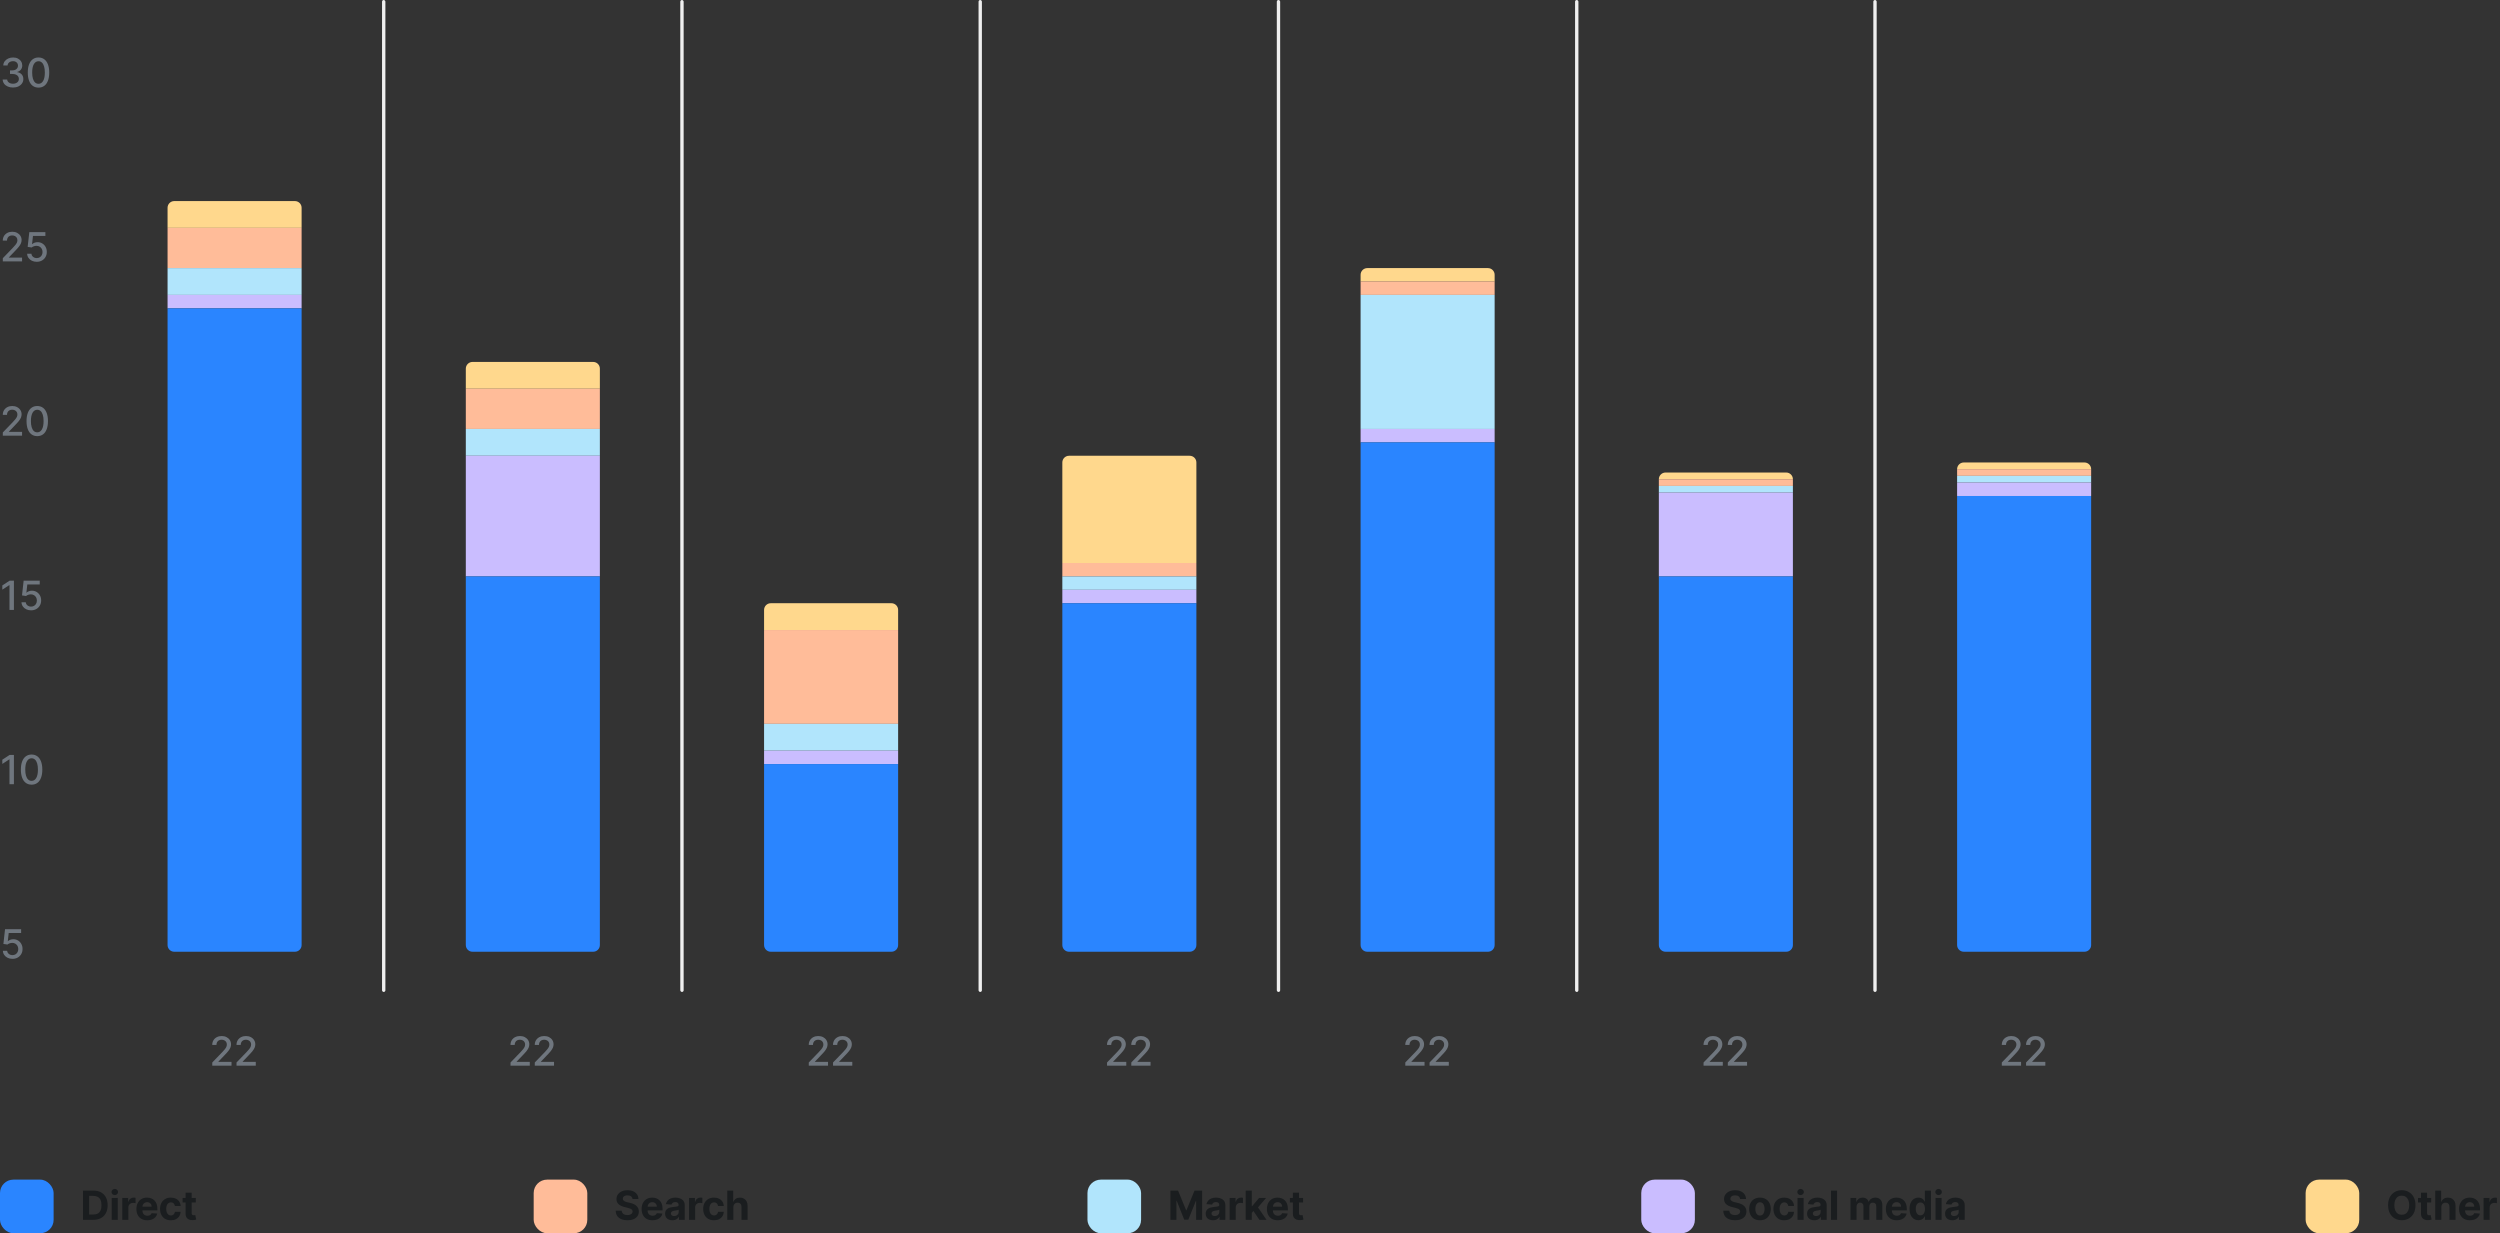 <svg width="746" height="368" viewBox="0 0 746 368" fill="none" xmlns="http://www.w3.org/2000/svg">
<rect x="0" y="0" width="746" height="368" fill="#333333" stroke="none"/>
<path d="M3.878 26.119C3.293 26.119 2.77 26.018 2.31 25.817C1.852 25.615 1.49 25.335 1.223 24.977C0.959 24.616 0.817 24.199 0.797 23.724H2.135C2.152 23.983 2.239 24.207 2.395 24.398C2.554 24.585 2.761 24.73 3.017 24.832C3.273 24.935 3.557 24.986 3.869 24.986C4.213 24.986 4.517 24.926 4.781 24.807C5.048 24.688 5.257 24.521 5.408 24.308C5.558 24.092 5.634 23.844 5.634 23.562C5.634 23.27 5.558 23.013 5.408 22.791C5.26 22.567 5.043 22.391 4.756 22.263C4.472 22.135 4.128 22.071 3.724 22.071H2.987V20.997H3.724C4.048 20.997 4.332 20.939 4.577 20.822C4.824 20.706 5.017 20.544 5.156 20.337C5.295 20.126 5.365 19.881 5.365 19.599C5.365 19.329 5.304 19.095 5.182 18.896C5.062 18.695 4.892 18.537 4.67 18.423C4.452 18.31 4.193 18.253 3.895 18.253C3.611 18.253 3.345 18.305 3.098 18.41C2.854 18.513 2.655 18.66 2.501 18.854C2.348 19.044 2.266 19.273 2.254 19.54H0.98C0.994 19.068 1.134 18.653 1.398 18.296C1.665 17.938 2.017 17.658 2.455 17.456C2.892 17.254 3.378 17.153 3.912 17.153C4.472 17.153 4.955 17.263 5.361 17.482C5.77 17.697 6.085 17.986 6.307 18.347C6.531 18.707 6.642 19.102 6.639 19.531C6.642 20.02 6.506 20.435 6.23 20.776C5.957 21.116 5.594 21.345 5.139 21.462V21.53C5.719 21.618 6.168 21.848 6.486 22.22C6.807 22.592 6.966 23.054 6.963 23.605C6.966 24.085 6.832 24.516 6.562 24.896C6.295 25.277 5.93 25.577 5.467 25.796C5.004 26.011 4.474 26.119 3.878 26.119ZM11.492 26.145C10.819 26.142 10.244 25.965 9.766 25.612C9.289 25.26 8.924 24.747 8.671 24.074C8.418 23.401 8.292 22.59 8.292 21.641C8.292 20.695 8.418 19.886 8.671 19.216C8.927 18.546 9.293 18.034 9.771 17.682C10.251 17.329 10.825 17.153 11.492 17.153C12.16 17.153 12.732 17.331 13.21 17.686C13.687 18.038 14.052 18.55 14.305 19.22C14.56 19.888 14.688 20.695 14.688 21.641C14.688 22.592 14.562 23.405 14.309 24.078C14.056 24.749 13.691 25.261 13.214 25.616C12.736 25.969 12.163 26.145 11.492 26.145ZM11.492 25.007C12.083 25.007 12.545 24.719 12.877 24.142C13.212 23.565 13.38 22.732 13.38 21.641C13.38 20.916 13.303 20.304 13.15 19.804C12.999 19.301 12.782 18.921 12.498 18.662C12.217 18.401 11.881 18.27 11.492 18.27C10.904 18.27 10.443 18.56 10.107 19.139C9.772 19.719 9.603 20.553 9.6 21.641C9.6 22.368 9.675 22.983 9.826 23.486C9.979 23.986 10.197 24.365 10.478 24.624C10.759 24.879 11.097 25.007 11.492 25.007Z" fill="#6F767E"/>
<path d="M0.839 78V77.046L3.793 73.986C4.108 73.653 4.368 73.362 4.572 73.112C4.78 72.859 4.935 72.619 5.037 72.392C5.139 72.165 5.19 71.923 5.19 71.668C5.19 71.378 5.122 71.128 4.986 70.918C4.849 70.704 4.663 70.541 4.428 70.428C4.192 70.311 3.926 70.253 3.631 70.253C3.318 70.253 3.045 70.317 2.812 70.445C2.58 70.572 2.401 70.753 2.276 70.986C2.151 71.219 2.088 71.492 2.088 71.804H0.831C0.831 71.273 0.953 70.808 1.197 70.41C1.442 70.013 1.777 69.704 2.203 69.486C2.629 69.264 3.114 69.153 3.656 69.153C4.205 69.153 4.688 69.263 5.105 69.481C5.526 69.697 5.854 69.993 6.089 70.368C6.325 70.74 6.443 71.16 6.443 71.629C6.443 71.953 6.382 72.27 6.26 72.579C6.141 72.889 5.932 73.234 5.634 73.615C5.335 73.993 4.92 74.452 4.389 74.992L2.655 76.807V76.871H6.584V78H0.839ZM10.96 78.119C10.425 78.119 9.945 78.017 9.519 77.812C9.096 77.605 8.758 77.321 8.505 76.96C8.252 76.599 8.117 76.188 8.1 75.724H9.379C9.41 76.099 9.576 76.408 9.877 76.649C10.178 76.891 10.539 77.011 10.96 77.011C11.295 77.011 11.592 76.935 11.85 76.781C12.111 76.625 12.316 76.41 12.464 76.138C12.614 75.865 12.69 75.554 12.69 75.204C12.69 74.849 12.613 74.533 12.46 74.254C12.306 73.976 12.095 73.757 11.825 73.598C11.558 73.439 11.251 73.358 10.904 73.355C10.64 73.355 10.374 73.401 10.107 73.492C9.84 73.582 9.624 73.702 9.46 73.849L8.254 73.671L8.744 69.273H13.542V70.402H9.839L9.562 72.844H9.613C9.783 72.679 10.009 72.541 10.29 72.43C10.575 72.32 10.879 72.264 11.202 72.264C11.734 72.264 12.207 72.391 12.621 72.644C13.039 72.896 13.367 73.242 13.606 73.679C13.847 74.114 13.967 74.614 13.964 75.179C13.967 75.744 13.839 76.249 13.58 76.692C13.325 77.135 12.97 77.484 12.515 77.74C12.063 77.993 11.545 78.119 10.96 78.119Z" fill="#6F767E"/>
<path d="M0.839 130V129.045L3.793 125.986C4.108 125.653 4.368 125.362 4.572 125.112C4.78 124.859 4.935 124.619 5.037 124.392C5.139 124.165 5.19 123.923 5.19 123.668C5.19 123.378 5.122 123.128 4.986 122.918C4.849 122.705 4.663 122.541 4.428 122.428C4.192 122.311 3.926 122.253 3.631 122.253C3.318 122.253 3.045 122.317 2.812 122.445C2.58 122.572 2.401 122.753 2.276 122.986C2.151 123.219 2.088 123.491 2.088 123.804H0.831C0.831 123.273 0.953 122.808 1.197 122.411C1.442 122.013 1.777 121.705 2.203 121.486C2.629 121.264 3.114 121.153 3.656 121.153C4.205 121.153 4.688 121.263 5.105 121.482C5.526 121.697 5.854 121.993 6.089 122.368C6.325 122.74 6.443 123.161 6.443 123.629C6.443 123.953 6.382 124.27 6.26 124.58C6.141 124.889 5.932 125.234 5.634 125.615C5.335 125.993 4.92 126.452 4.389 126.991L2.655 128.807V128.871H6.584V130H0.839ZM11.117 130.145C10.444 130.142 9.869 129.964 9.391 129.612C8.914 129.26 8.549 128.747 8.296 128.074C8.043 127.401 7.917 126.589 7.917 125.641C7.917 124.695 8.043 123.886 8.296 123.216C8.552 122.545 8.918 122.034 9.396 121.682C9.876 121.33 10.45 121.153 11.117 121.153C11.785 121.153 12.357 121.331 12.835 121.686C13.312 122.038 13.677 122.55 13.93 123.22C14.185 123.888 14.313 124.695 14.313 125.641C14.313 126.592 14.187 127.405 13.934 128.078C13.681 128.749 13.316 129.261 12.839 129.616C12.361 129.969 11.788 130.145 11.117 130.145ZM11.117 129.007C11.708 129.007 12.17 128.719 12.502 128.142C12.837 127.565 13.005 126.732 13.005 125.641C13.005 124.916 12.928 124.304 12.775 123.804C12.624 123.301 12.407 122.92 12.123 122.662C11.842 122.401 11.506 122.27 11.117 122.27C10.529 122.27 10.068 122.56 9.732 123.139C9.397 123.719 9.228 124.553 9.225 125.641C9.225 126.368 9.3 126.983 9.451 127.486C9.604 127.986 9.822 128.365 10.103 128.624C10.384 128.879 10.722 129.007 11.117 129.007Z" fill="#6F767E"/>
<path d="M4.151 173.273V182H2.83V174.594H2.778L0.69 175.957V174.696L2.868 173.273H4.151ZM9.272 182.119C8.738 182.119 8.258 182.017 7.832 181.812C7.408 181.605 7.07 181.321 6.817 180.96C6.565 180.599 6.43 180.188 6.413 179.724H7.691C7.722 180.099 7.889 180.408 8.19 180.649C8.491 180.891 8.852 181.011 9.272 181.011C9.607 181.011 9.904 180.935 10.163 180.781C10.424 180.625 10.629 180.411 10.776 180.138C10.927 179.865 11.002 179.554 11.002 179.205C11.002 178.849 10.925 178.533 10.772 178.254C10.619 177.976 10.407 177.757 10.137 177.598C9.87 177.439 9.563 177.358 9.217 177.355C8.952 177.355 8.687 177.401 8.42 177.491C8.153 177.582 7.937 177.702 7.772 177.849L6.566 177.67L7.056 173.273H11.854V174.402H8.151L7.874 176.844H7.925C8.096 176.679 8.322 176.541 8.603 176.43C8.887 176.32 9.191 176.264 9.515 176.264C10.046 176.264 10.519 176.391 10.934 176.643C11.352 176.896 11.68 177.241 11.918 177.679C12.16 178.114 12.279 178.614 12.276 179.179C12.279 179.744 12.151 180.249 11.893 180.692C11.637 181.135 11.282 181.484 10.827 181.74C10.376 181.993 9.857 182.119 9.272 182.119Z" fill="#6F767E"/>
<path d="M4.151 225.273V234H2.83V226.594H2.778L0.69 227.957V226.696L2.868 225.273H4.151ZM9.43 234.145C8.756 234.142 8.181 233.964 7.704 233.612C7.227 233.26 6.862 232.747 6.609 232.074C6.356 231.401 6.229 230.589 6.229 229.641C6.229 228.695 6.356 227.886 6.609 227.216C6.864 226.545 7.231 226.034 7.708 225.682C8.188 225.33 8.762 225.153 9.43 225.153C10.097 225.153 10.67 225.331 11.147 225.686C11.624 226.038 11.989 226.55 12.242 227.22C12.498 227.888 12.626 228.695 12.626 229.641C12.626 230.592 12.499 231.405 12.246 232.078C11.994 232.749 11.629 233.261 11.151 233.616C10.674 233.969 10.1 234.145 9.43 234.145ZM9.43 233.007C10.021 233.007 10.482 232.719 10.815 232.142C11.15 231.565 11.318 230.732 11.318 229.641C11.318 228.916 11.241 228.304 11.087 227.804C10.937 227.301 10.72 226.92 10.435 226.662C10.154 226.401 9.819 226.27 9.43 226.27C8.842 226.27 8.38 226.56 8.045 227.139C7.71 227.719 7.541 228.553 7.538 229.641C7.538 230.368 7.613 230.983 7.764 231.486C7.917 231.986 8.134 232.365 8.416 232.624C8.697 232.879 9.035 233.007 9.43 233.007Z" fill="#6F767E"/>
<path d="M3.72 286.119C3.186 286.119 2.706 286.017 2.28 285.812C1.857 285.605 1.518 285.321 1.266 284.96C1.013 284.599 0.878 284.188 0.861 283.724H2.139C2.17 284.099 2.337 284.408 2.638 284.649C2.939 284.891 3.3 285.011 3.72 285.011C4.055 285.011 4.352 284.935 4.611 284.781C4.872 284.625 5.077 284.411 5.224 284.138C5.375 283.865 5.45 283.554 5.45 283.205C5.45 282.849 5.374 282.533 5.22 282.254C5.067 281.976 4.855 281.757 4.585 281.598C4.318 281.439 4.011 281.358 3.665 281.355C3.401 281.355 3.135 281.401 2.868 281.491C2.601 281.582 2.385 281.702 2.22 281.849L1.014 281.67L1.504 277.273H6.303V278.402H2.599L2.322 280.844H2.374C2.544 280.679 2.77 280.541 3.051 280.43C3.335 280.32 3.639 280.264 3.963 280.264C4.494 280.264 4.967 280.391 5.382 280.643C5.8 280.896 6.128 281.241 6.366 281.679C6.608 282.114 6.727 282.614 6.724 283.179C6.727 283.744 6.599 284.249 6.341 284.692C6.085 285.135 5.73 285.484 5.276 285.74C4.824 285.993 4.305 286.119 3.72 286.119Z" fill="#6F767E"/>
<path d="M50 62C50 60.895 50.895 60 52 60H88C89.105 60 90 60.895 90 62V68H50V62Z" fill="#FFD88D"/>
<rect x="50" y="68" width="40" height="12" fill="#FFBC99"/>
<rect x="50" y="80" width="40" height="8" fill="#B1E5FC"/>
<rect x="50" y="88" width="40" height="4" fill="#CABDFF"/>
<path d="M50 92H90V282C90 283.105 89.105 284 88 284H52C50.895 284 50 283.105 50 282V92Z" fill="#2A85FF"/>
<path d="M63.34 318V317.045L66.293 313.986C66.608 313.653 66.868 313.362 67.072 313.112C67.28 312.859 67.435 312.619 67.537 312.392C67.639 312.165 67.69 311.923 67.69 311.668C67.69 311.378 67.622 311.128 67.486 310.918C67.349 310.705 67.163 310.541 66.928 310.428C66.692 310.311 66.426 310.253 66.131 310.253C65.818 310.253 65.546 310.317 65.312 310.445C65.079 310.572 64.901 310.753 64.776 310.986C64.651 311.219 64.588 311.491 64.588 311.804H63.331C63.331 311.273 63.453 310.808 63.697 310.411C63.942 310.013 64.277 309.705 64.703 309.486C65.129 309.264 65.614 309.153 66.156 309.153C66.704 309.153 67.188 309.263 67.605 309.482C68.026 309.697 68.354 309.993 68.59 310.368C68.825 310.74 68.943 311.161 68.943 311.629C68.943 311.953 68.882 312.27 68.76 312.58C68.641 312.889 68.432 313.234 68.133 313.615C67.835 313.993 67.421 314.452 66.889 314.991L65.155 316.807V316.871H69.084V318H63.34ZM70.579 318V317.045L73.532 313.986C73.847 313.653 74.107 313.362 74.312 313.112C74.519 312.859 74.674 312.619 74.776 312.392C74.879 312.165 74.93 311.923 74.93 311.668C74.93 311.378 74.862 311.128 74.725 310.918C74.589 310.705 74.403 310.541 74.167 310.428C73.931 310.311 73.665 310.253 73.37 310.253C73.058 310.253 72.785 310.317 72.552 310.445C72.319 310.572 72.14 310.753 72.015 310.986C71.89 311.219 71.827 311.491 71.827 311.804H70.57C70.57 311.273 70.692 310.808 70.937 310.411C71.181 310.013 71.516 309.705 71.942 309.486C72.369 309.264 72.853 309.153 73.396 309.153C73.944 309.153 74.427 309.263 74.844 309.482C75.265 309.697 75.593 309.993 75.829 310.368C76.065 310.74 76.183 311.161 76.183 311.629C76.183 311.953 76.121 312.27 75.999 312.58C75.88 312.889 75.671 313.234 75.373 313.615C75.075 313.993 74.66 314.452 74.129 314.991L72.394 316.807V316.871H76.323V318H70.579Z" fill="#6F767E"/>
<rect x="114" width="1" height="296" rx="0.5" fill="#EFEFEF"/>
<path d="M139 110C139 108.895 139.895 108 141 108H177C178.105 108 179 108.895 179 110V116H139V110Z" fill="#FFD88D"/>
<rect x="139" y="116" width="40" height="12" fill="#FFBC99"/>
<rect x="139" y="128" width="40" height="8" fill="#B1E5FC"/>
<rect x="139" y="136" width="40" height="36" fill="#CABDFF"/>
<path d="M139 172H179V282C179 283.105 178.105 284 177 284H141C139.895 284 139 283.105 139 282V172Z" fill="#2A85FF"/>
<path d="M152.339 318V317.045L155.293 313.986C155.608 313.653 155.868 313.362 156.072 313.112C156.28 312.859 156.435 312.619 156.537 312.392C156.639 312.165 156.69 311.923 156.69 311.668C156.69 311.378 156.622 311.128 156.486 310.918C156.349 310.705 156.163 310.541 155.928 310.428C155.692 310.311 155.426 310.253 155.131 310.253C154.818 310.253 154.545 310.317 154.312 310.445C154.08 310.572 153.901 310.753 153.776 310.986C153.651 311.219 153.588 311.491 153.588 311.804H152.331C152.331 311.273 152.453 310.808 152.697 310.411C152.942 310.013 153.277 309.705 153.703 309.486C154.129 309.264 154.614 309.153 155.156 309.153C155.705 309.153 156.188 309.263 156.605 309.482C157.026 309.697 157.354 309.993 157.589 310.368C157.825 310.74 157.943 311.161 157.943 311.629C157.943 311.953 157.882 312.27 157.76 312.58C157.641 312.889 157.432 313.234 157.134 313.615C156.835 313.993 156.42 314.452 155.889 314.991L154.155 316.807V316.871H158.084V318H152.339ZM159.579 318V317.045L162.532 313.986C162.847 313.653 163.107 313.362 163.312 313.112C163.519 312.859 163.674 312.619 163.776 312.392C163.879 312.165 163.93 311.923 163.93 311.668C163.93 311.378 163.862 311.128 163.725 310.918C163.589 310.705 163.403 310.541 163.167 310.428C162.931 310.311 162.666 310.253 162.37 310.253C162.058 310.253 161.785 310.317 161.552 310.445C161.319 310.572 161.14 310.753 161.015 310.986C160.89 311.219 160.827 311.491 160.827 311.804H159.57C159.57 311.273 159.693 310.808 159.937 310.411C160.181 310.013 160.516 309.705 160.943 309.486C161.369 309.264 161.853 309.153 162.396 309.153C162.944 309.153 163.427 309.263 163.844 309.482C164.265 309.697 164.593 309.993 164.829 310.368C165.065 310.74 165.183 311.161 165.183 311.629C165.183 311.953 165.121 312.27 164.999 312.58C164.88 312.889 164.671 313.234 164.373 313.615C164.075 313.993 163.66 314.452 163.129 314.991L161.394 316.807V316.871H165.323V318H159.579Z" fill="#6F767E"/>
<rect x="203" width="1" height="296" rx="0.5" fill="#EFEFEF"/>
<path d="M228 182C228 180.895 228.895 180 230 180H266C267.105 180 268 180.895 268 182V188H228V182Z" fill="#FFD88D"/>
<rect x="228" y="188" width="40" height="28" fill="#FFBC99"/>
<rect x="228" y="216" width="40" height="8" fill="#B1E5FC"/>
<rect x="228" y="224" width="40" height="4" fill="#CABDFF"/>
<path d="M228 228H268V282C268 283.105 267.105 284 266 284H230C228.895 284 228 283.105 228 282V228Z" fill="#2A85FF"/>
<path d="M241.339 318V317.045L244.293 313.986C244.608 313.653 244.868 313.362 245.072 313.112C245.28 312.859 245.435 312.619 245.537 312.392C245.639 312.165 245.69 311.923 245.69 311.668C245.69 311.378 245.622 311.128 245.486 310.918C245.349 310.705 245.163 310.541 244.928 310.428C244.692 310.311 244.426 310.253 244.131 310.253C243.818 310.253 243.545 310.317 243.312 310.445C243.08 310.572 242.901 310.753 242.776 310.986C242.651 311.219 242.588 311.491 242.588 311.804H241.331C241.331 311.273 241.453 310.808 241.697 310.411C241.942 310.013 242.277 309.705 242.703 309.486C243.129 309.264 243.614 309.153 244.156 309.153C244.705 309.153 245.188 309.263 245.605 309.482C246.026 309.697 246.354 309.993 246.589 310.368C246.825 310.74 246.943 311.161 246.943 311.629C246.943 311.953 246.882 312.27 246.76 312.58C246.641 312.889 246.432 313.234 246.134 313.615C245.835 313.993 245.42 314.452 244.889 314.991L243.155 316.807V316.871H247.084V318H241.339ZM248.579 318V317.045L251.532 313.986C251.847 313.653 252.107 313.362 252.312 313.112C252.519 312.859 252.674 312.619 252.776 312.392C252.879 312.165 252.93 311.923 252.93 311.668C252.93 311.378 252.862 311.128 252.725 310.918C252.589 310.705 252.403 310.541 252.167 310.428C251.931 310.311 251.666 310.253 251.37 310.253C251.058 310.253 250.785 310.317 250.552 310.445C250.319 310.572 250.14 310.753 250.015 310.986C249.89 311.219 249.827 311.491 249.827 311.804H248.57C248.57 311.273 248.693 310.808 248.937 310.411C249.181 310.013 249.516 309.705 249.943 309.486C250.369 309.264 250.853 309.153 251.396 309.153C251.944 309.153 252.427 309.263 252.844 309.482C253.265 309.697 253.593 309.993 253.829 310.368C254.065 310.74 254.183 311.161 254.183 311.629C254.183 311.953 254.121 312.27 253.999 312.58C253.88 312.889 253.671 313.234 253.373 313.615C253.075 313.993 252.66 314.452 252.129 314.991L250.394 316.807V316.871H254.323V318H248.579Z" fill="#6F767E"/>
<rect x="292" width="1" height="296" rx="0.5" fill="#EFEFEF"/>
<path d="M317 138C317 136.895 317.895 136 319 136H355C356.105 136 357 136.895 357 138V168H317V138Z" fill="#FFD88D"/>
<rect x="317" y="168" width="40" height="4" fill="#FFBC99"/>
<rect x="317" y="172" width="40" height="4" fill="#B1E5FC"/>
<rect x="317" y="176" width="40" height="4" fill="#CABDFF"/>
<path d="M317 180H357V282C357 283.105 356.105 284 355 284H319C317.895 284 317 283.105 317 282V180Z" fill="#2A85FF"/>
<path d="M330.339 318V317.045L333.293 313.986C333.608 313.653 333.868 313.362 334.072 313.112C334.28 312.859 334.435 312.619 334.537 312.392C334.639 312.165 334.69 311.923 334.69 311.668C334.69 311.378 334.622 311.128 334.486 310.918C334.349 310.705 334.163 310.541 333.928 310.428C333.692 310.311 333.426 310.253 333.131 310.253C332.818 310.253 332.545 310.317 332.312 310.445C332.08 310.572 331.901 310.753 331.776 310.986C331.651 311.219 331.588 311.491 331.588 311.804H330.331C330.331 311.273 330.453 310.808 330.697 310.411C330.942 310.013 331.277 309.705 331.703 309.486C332.129 309.264 332.614 309.153 333.156 309.153C333.705 309.153 334.188 309.263 334.605 309.482C335.026 309.697 335.354 309.993 335.589 310.368C335.825 310.74 335.943 311.161 335.943 311.629C335.943 311.953 335.882 312.27 335.76 312.58C335.641 312.889 335.432 313.234 335.134 313.615C334.835 313.993 334.42 314.452 333.889 314.991L332.155 316.807V316.871H336.084V318H330.339ZM337.579 318V317.045L340.532 313.986C340.847 313.653 341.107 313.362 341.312 313.112C341.519 312.859 341.674 312.619 341.776 312.392C341.879 312.165 341.93 311.923 341.93 311.668C341.93 311.378 341.862 311.128 341.725 310.918C341.589 310.705 341.403 310.541 341.167 310.428C340.931 310.311 340.666 310.253 340.37 310.253C340.058 310.253 339.785 310.317 339.552 310.445C339.319 310.572 339.14 310.753 339.015 310.986C338.89 311.219 338.827 311.491 338.827 311.804H337.57C337.57 311.273 337.693 310.808 337.937 310.411C338.181 310.013 338.516 309.705 338.943 309.486C339.369 309.264 339.853 309.153 340.396 309.153C340.944 309.153 341.427 309.263 341.844 309.482C342.265 309.697 342.593 309.993 342.829 310.368C343.065 310.74 343.183 311.161 343.183 311.629C343.183 311.953 343.121 312.27 342.999 312.58C342.88 312.889 342.671 313.234 342.373 313.615C342.075 313.993 341.66 314.452 341.129 314.991L339.394 316.807V316.871H343.323V318H337.579Z" fill="#6F767E"/>
<rect x="381" width="1" height="296" rx="0.5" fill="#EFEFEF"/>
<path d="M406 82C406 80.895 406.895 80 408 80H444C445.105 80 446 80.895 446 82V84H406V82Z" fill="#FFD88D"/>
<rect x="406" y="84" width="40" height="4" fill="#FFBC99"/>
<rect x="406" y="88" width="40" height="40" fill="#B1E5FC"/>
<rect x="406" y="128" width="40" height="4" fill="#CABDFF"/>
<path d="M406 132H446V282C446 283.105 445.105 284 444 284H408C406.895 284 406 283.105 406 282V132Z" fill="#2A85FF"/>
<path d="M419.339 318V317.045L422.293 313.986C422.608 313.653 422.868 313.362 423.072 313.112C423.28 312.859 423.435 312.619 423.537 312.392C423.639 312.165 423.69 311.923 423.69 311.668C423.69 311.378 423.622 311.128 423.486 310.918C423.349 310.705 423.163 310.541 422.928 310.428C422.692 310.311 422.426 310.253 422.131 310.253C421.818 310.253 421.545 310.317 421.312 310.445C421.08 310.572 420.901 310.753 420.776 310.986C420.651 311.219 420.588 311.491 420.588 311.804H419.331C419.331 311.273 419.453 310.808 419.697 310.411C419.942 310.013 420.277 309.705 420.703 309.486C421.129 309.264 421.614 309.153 422.156 309.153C422.705 309.153 423.188 309.263 423.605 309.482C424.026 309.697 424.354 309.993 424.589 310.368C424.825 310.74 424.943 311.161 424.943 311.629C424.943 311.953 424.882 312.27 424.76 312.58C424.641 312.889 424.432 313.234 424.134 313.615C423.835 313.993 423.42 314.452 422.889 314.991L421.155 316.807V316.871H425.084V318H419.339ZM426.579 318V317.045L429.532 313.986C429.847 313.653 430.107 313.362 430.312 313.112C430.519 312.859 430.674 312.619 430.776 312.392C430.879 312.165 430.93 311.923 430.93 311.668C430.93 311.378 430.862 311.128 430.725 310.918C430.589 310.705 430.403 310.541 430.167 310.428C429.931 310.311 429.666 310.253 429.37 310.253C429.058 310.253 428.785 310.317 428.552 310.445C428.319 310.572 428.14 310.753 428.015 310.986C427.89 311.219 427.827 311.491 427.827 311.804H426.57C426.57 311.273 426.693 310.808 426.937 310.411C427.181 310.013 427.516 309.705 427.943 309.486C428.369 309.264 428.853 309.153 429.396 309.153C429.944 309.153 430.427 309.263 430.844 309.482C431.265 309.697 431.593 309.993 431.829 310.368C432.065 310.74 432.183 311.161 432.183 311.629C432.183 311.953 432.121 312.27 431.999 312.58C431.88 312.889 431.671 313.234 431.373 313.615C431.075 313.993 430.66 314.452 430.129 314.991L428.394 316.807V316.871H432.323V318H426.579Z" fill="#6F767E"/>
<rect x="470" width="1" height="296" rx="0.5" fill="#EFEFEF"/>
<path d="M495 143C495 141.895 495.895 141 497 141H533C534.105 141 535 141.895 535 143V143H495V143Z" fill="#FFD88D"/>
<rect x="495" y="143" width="40" height="2" fill="#FFBC99"/>
<rect x="495" y="145" width="40" height="2" fill="#B1E5FC"/>
<rect x="495" y="147" width="40" height="25" fill="#CABDFF"/>
<path d="M495 172H535V282C535 283.105 534.105 284 533 284H497C495.895 284 495 283.105 495 282V172Z" fill="#2A85FF"/>
<path d="M508.339 318V317.045L511.293 313.986C511.608 313.653 511.868 313.362 512.072 313.112C512.28 312.859 512.435 312.619 512.537 312.392C512.639 312.165 512.69 311.923 512.69 311.668C512.69 311.378 512.622 311.128 512.486 310.918C512.349 310.705 512.163 310.541 511.928 310.428C511.692 310.311 511.426 310.253 511.131 310.253C510.818 310.253 510.545 310.317 510.312 310.445C510.08 310.572 509.901 310.753 509.776 310.986C509.651 311.219 509.588 311.491 509.588 311.804H508.331C508.331 311.273 508.453 310.808 508.697 310.411C508.942 310.013 509.277 309.705 509.703 309.486C510.129 309.264 510.614 309.153 511.156 309.153C511.705 309.153 512.188 309.263 512.605 309.482C513.026 309.697 513.354 309.993 513.589 310.368C513.825 310.74 513.943 311.161 513.943 311.629C513.943 311.953 513.882 312.27 513.76 312.58C513.641 312.889 513.432 313.234 513.134 313.615C512.835 313.993 512.42 314.452 511.889 314.991L510.155 316.807V316.871H514.084V318H508.339ZM515.579 318V317.045L518.532 313.986C518.847 313.653 519.107 313.362 519.312 313.112C519.519 312.859 519.674 312.619 519.776 312.392C519.879 312.165 519.93 311.923 519.93 311.668C519.93 311.378 519.862 311.128 519.725 310.918C519.589 310.705 519.403 310.541 519.167 310.428C518.931 310.311 518.666 310.253 518.37 310.253C518.058 310.253 517.785 310.317 517.552 310.445C517.319 310.572 517.14 310.753 517.015 310.986C516.89 311.219 516.827 311.491 516.827 311.804H515.57C515.57 311.273 515.693 310.808 515.937 310.411C516.181 310.013 516.516 309.705 516.943 309.486C517.369 309.264 517.853 309.153 518.396 309.153C518.944 309.153 519.427 309.263 519.844 309.482C520.265 309.697 520.593 309.993 520.829 310.368C521.065 310.74 521.183 311.161 521.183 311.629C521.183 311.953 521.121 312.27 520.999 312.58C520.88 312.889 520.671 313.234 520.373 313.615C520.075 313.993 519.66 314.452 519.129 314.991L517.394 316.807V316.871H521.323V318H515.579Z" fill="#6F767E"/>
<rect x="559" width="1" height="296" rx="0.5" fill="#EFEFEF"/>
<path d="M584 140C584 138.895 584.895 138 586 138H622C623.105 138 624 138.895 624 140V140H584V140Z" fill="#FFD88D"/>
<rect x="584" y="140" width="40" height="2" fill="#FFBC99"/>
<rect x="584" y="142" width="40" height="2" fill="#B1E5FC"/>
<rect x="584" y="144" width="40" height="4" fill="#CABDFF"/>
<path d="M584 148H624V282C624 283.105 623.105 284 622 284H586C584.895 284 584 283.105 584 282V148Z" fill="#2A85FF"/>
<path d="M597.339 318V317.045L600.293 313.986C600.608 313.653 600.868 313.362 601.072 313.112C601.28 312.859 601.435 312.619 601.537 312.392C601.639 312.165 601.69 311.923 601.69 311.668C601.69 311.378 601.622 311.128 601.486 310.918C601.349 310.705 601.163 310.541 600.928 310.428C600.692 310.311 600.426 310.253 600.131 310.253C599.818 310.253 599.545 310.317 599.312 310.445C599.08 310.572 598.901 310.753 598.776 310.986C598.651 311.219 598.588 311.491 598.588 311.804H597.331C597.331 311.273 597.453 310.808 597.697 310.411C597.942 310.013 598.277 309.705 598.703 309.486C599.129 309.264 599.614 309.153 600.156 309.153C600.705 309.153 601.188 309.263 601.605 309.482C602.026 309.697 602.354 309.993 602.589 310.368C602.825 310.74 602.943 311.161 602.943 311.629C602.943 311.953 602.882 312.27 602.76 312.58C602.641 312.889 602.432 313.234 602.134 313.615C601.835 313.993 601.42 314.452 600.889 314.991L599.155 316.807V316.871H603.084V318H597.339ZM604.579 318V317.045L607.532 313.986C607.847 313.653 608.107 313.362 608.312 313.112C608.519 312.859 608.674 312.619 608.776 312.392C608.879 312.165 608.93 311.923 608.93 311.668C608.93 311.378 608.862 311.128 608.725 310.918C608.589 310.705 608.403 310.541 608.167 310.428C607.931 310.311 607.666 310.253 607.37 310.253C607.058 310.253 606.785 310.317 606.552 310.445C606.319 310.572 606.14 310.753 606.015 310.986C605.89 311.219 605.827 311.491 605.827 311.804H604.57C604.57 311.273 604.693 310.808 604.937 310.411C605.181 310.013 605.516 309.705 605.943 309.486C606.369 309.264 606.853 309.153 607.396 309.153C607.944 309.153 608.427 309.263 608.844 309.482C609.265 309.697 609.593 309.993 609.829 310.368C610.065 310.74 610.183 311.161 610.183 311.629C610.183 311.953 610.121 312.27 609.999 312.58C609.88 312.889 609.671 313.234 609.373 313.615C609.075 313.993 608.66 314.452 608.129 314.991L606.394 316.807V316.871H610.323V318H604.579Z" fill="#6F767E"/>
<rect y="352" width="16" height="16" rx="4" fill="#2A85FF"/>
<path d="M27.852 364H24.759V355.273H27.878C28.756 355.273 29.511 355.447 30.145 355.797C30.778 356.143 31.266 356.642 31.607 357.293C31.95 357.943 32.122 358.722 32.122 359.628C32.122 360.537 31.95 361.318 31.607 361.972C31.266 362.625 30.776 363.126 30.136 363.476C29.5 363.825 28.739 364 27.852 364ZM26.604 362.419H27.776C28.321 362.419 28.78 362.322 29.152 362.129C29.527 361.933 29.808 361.631 29.996 361.222C30.186 360.81 30.281 360.278 30.281 359.628C30.281 358.983 30.186 358.456 29.996 358.047C29.808 357.638 29.528 357.337 29.156 357.143C28.784 356.95 28.325 356.854 27.78 356.854H26.604V362.419ZM33.335 364V357.455H35.15V364H33.335ZM34.247 356.611C33.977 356.611 33.745 356.521 33.552 356.342C33.362 356.161 33.267 355.943 33.267 355.69C33.267 355.44 33.362 355.226 33.552 355.047C33.745 354.865 33.977 354.774 34.247 354.774C34.517 354.774 34.747 354.865 34.937 355.047C35.13 355.226 35.227 355.44 35.227 355.69C35.227 355.943 35.13 356.161 34.937 356.342C34.747 356.521 34.517 356.611 34.247 356.611ZM36.484 364V357.455H38.244V358.597H38.313C38.432 358.19 38.632 357.884 38.913 357.676C39.195 357.466 39.519 357.361 39.885 357.361C39.976 357.361 40.074 357.366 40.179 357.378C40.284 357.389 40.377 357.405 40.456 357.425V359.036C40.371 359.01 40.253 358.987 40.102 358.967C39.952 358.947 39.814 358.938 39.689 358.938C39.422 358.938 39.183 358.996 38.973 359.112C38.766 359.226 38.601 359.385 38.479 359.589C38.359 359.794 38.3 360.03 38.3 360.297V364H36.484ZM43.953 364.128C43.28 364.128 42.7 363.991 42.214 363.719C41.731 363.443 41.359 363.054 41.098 362.551C40.836 362.045 40.706 361.447 40.706 360.757C40.706 360.084 40.836 359.493 41.098 358.984C41.359 358.476 41.727 358.08 42.201 357.795C42.679 357.511 43.238 357.369 43.88 357.369C44.312 357.369 44.714 357.439 45.086 357.578C45.461 357.714 45.788 357.92 46.066 358.196C46.348 358.472 46.566 358.818 46.723 359.236C46.879 359.651 46.957 360.136 46.957 360.693V361.192H41.43V360.067H45.248C45.248 359.805 45.191 359.574 45.078 359.372C44.964 359.17 44.806 359.013 44.605 358.899C44.406 358.783 44.174 358.724 43.91 358.724C43.635 358.724 43.39 358.788 43.177 358.916C42.967 359.041 42.802 359.21 42.683 359.423C42.564 359.634 42.503 359.868 42.5 360.126V361.196C42.5 361.52 42.559 361.8 42.679 362.036C42.801 362.271 42.973 362.453 43.194 362.581C43.416 362.709 43.679 362.773 43.983 362.773C44.184 362.773 44.369 362.744 44.537 362.688C44.704 362.631 44.848 362.545 44.967 362.432C45.086 362.318 45.177 362.179 45.24 362.014L46.919 362.125C46.834 362.528 46.659 362.881 46.395 363.182C46.133 363.48 45.795 363.713 45.38 363.881C44.968 364.045 44.493 364.128 43.953 364.128ZM50.979 364.128C50.309 364.128 49.732 363.986 49.249 363.702C48.769 363.415 48.4 363.017 48.141 362.509C47.885 362 47.758 361.415 47.758 360.753C47.758 360.082 47.887 359.494 48.145 358.989C48.407 358.48 48.778 358.084 49.258 357.8C49.738 357.513 50.309 357.369 50.971 357.369C51.542 357.369 52.042 357.473 52.471 357.68C52.9 357.888 53.239 358.179 53.489 358.554C53.739 358.929 53.877 359.369 53.903 359.875H52.189C52.141 359.548 52.013 359.286 51.806 359.087C51.601 358.885 51.333 358.784 51.001 358.784C50.719 358.784 50.474 358.861 50.263 359.014C50.056 359.165 49.894 359.385 49.778 359.675C49.661 359.964 49.603 360.315 49.603 360.727C49.603 361.145 49.66 361.5 49.773 361.793C49.89 362.085 50.053 362.308 50.263 362.462C50.474 362.615 50.719 362.692 51.001 362.692C51.208 362.692 51.394 362.649 51.559 362.564C51.726 362.479 51.864 362.355 51.972 362.193C52.083 362.028 52.155 361.831 52.189 361.601H53.903C53.874 362.101 53.738 362.541 53.493 362.922C53.252 363.3 52.918 363.595 52.492 363.808C52.066 364.021 51.562 364.128 50.979 364.128ZM58.426 357.455V358.818H54.484V357.455H58.426ZM55.379 355.886H57.195V361.989C57.195 362.156 57.22 362.287 57.271 362.381C57.323 362.472 57.394 362.536 57.484 362.572C57.578 362.609 57.686 362.628 57.808 362.628C57.894 362.628 57.979 362.621 58.064 362.607C58.149 362.589 58.215 362.577 58.26 362.568L58.546 363.919C58.455 363.947 58.327 363.98 58.162 364.017C57.997 364.057 57.797 364.081 57.561 364.089C57.124 364.107 56.74 364.048 56.411 363.915C56.084 363.781 55.83 363.574 55.648 363.293C55.466 363.011 55.377 362.656 55.379 362.227V355.886Z" fill="#1A1D1F"/>
<rect x="159.25" y="352" width="16" height="16" rx="4" fill="#FFBC99"/>
<path d="M188.743 357.783C188.709 357.439 188.563 357.172 188.304 356.982C188.045 356.791 187.695 356.696 187.251 356.696C186.95 356.696 186.696 356.739 186.489 356.824C186.281 356.906 186.122 357.021 186.011 357.169C185.903 357.317 185.849 357.484 185.849 357.672C185.844 357.828 185.876 357.964 185.947 358.081C186.021 358.197 186.122 358.298 186.25 358.384C186.378 358.466 186.526 358.538 186.693 358.601C186.861 358.661 187.04 358.712 187.23 358.754L188.014 358.942C188.395 359.027 188.744 359.141 189.062 359.283C189.381 359.425 189.656 359.599 189.889 359.807C190.122 360.014 190.303 360.259 190.43 360.54C190.561 360.821 190.628 361.143 190.631 361.507C190.628 362.041 190.491 362.504 190.222 362.896C189.955 363.286 189.568 363.588 189.062 363.804C188.56 364.017 187.953 364.124 187.243 364.124C186.538 364.124 185.925 364.016 185.402 363.8C184.882 363.584 184.476 363.264 184.183 362.841C183.893 362.415 183.741 361.888 183.727 361.26H185.513C185.533 361.553 185.616 361.797 185.764 361.993C185.915 362.186 186.115 362.332 186.365 362.432C186.618 362.528 186.903 362.577 187.222 362.577C187.534 362.577 187.805 362.531 188.036 362.44C188.268 362.349 188.449 362.223 188.577 362.061C188.705 361.899 188.768 361.713 188.768 361.503C188.768 361.307 188.71 361.142 188.594 361.009C188.48 360.875 188.313 360.761 188.091 360.668C187.872 360.574 187.604 360.489 187.286 360.412L186.335 360.173C185.599 359.994 185.018 359.714 184.592 359.334C184.166 358.953 183.955 358.44 183.957 357.795C183.955 357.267 184.095 356.805 184.379 356.411C184.666 356.016 185.06 355.707 185.56 355.486C186.06 355.264 186.628 355.153 187.264 355.153C187.912 355.153 188.477 355.264 188.96 355.486C189.446 355.707 189.824 356.016 190.094 356.411C190.364 356.805 190.503 357.263 190.511 357.783H188.743ZM194.701 364.128C194.027 364.128 193.448 363.991 192.962 363.719C192.479 363.443 192.107 363.054 191.846 362.551C191.584 362.045 191.454 361.447 191.454 360.757C191.454 360.084 191.584 359.493 191.846 358.984C192.107 358.476 192.475 358.08 192.949 357.795C193.427 357.511 193.986 357.369 194.628 357.369C195.06 357.369 195.462 357.439 195.834 357.578C196.209 357.714 196.536 357.92 196.814 358.196C197.096 358.472 197.314 358.818 197.471 359.236C197.627 359.651 197.705 360.136 197.705 360.693V361.192H192.178V360.067H195.996C195.996 359.805 195.939 359.574 195.826 359.372C195.712 359.17 195.554 359.013 195.353 358.899C195.154 358.783 194.922 358.724 194.658 358.724C194.382 358.724 194.138 358.788 193.925 358.916C193.715 359.041 193.55 359.21 193.431 359.423C193.311 359.634 193.25 359.868 193.248 360.126V361.196C193.248 361.52 193.307 361.8 193.427 362.036C193.549 362.271 193.721 362.453 193.942 362.581C194.164 362.709 194.427 362.773 194.73 362.773C194.932 362.773 195.117 362.744 195.284 362.688C195.452 362.631 195.596 362.545 195.715 362.432C195.834 362.318 195.925 362.179 195.988 362.014L197.667 362.125C197.581 362.528 197.407 362.881 197.142 363.182C196.881 363.48 196.543 363.713 196.128 363.881C195.716 364.045 195.24 364.128 194.701 364.128ZM200.636 364.124C200.218 364.124 199.846 364.051 199.52 363.906C199.193 363.759 198.934 363.541 198.744 363.254C198.557 362.964 198.463 362.604 198.463 362.172C198.463 361.808 198.53 361.503 198.663 361.256C198.797 361.009 198.978 360.81 199.209 360.659C199.439 360.509 199.7 360.395 199.993 360.318C200.288 360.241 200.598 360.188 200.922 360.156C201.302 360.116 201.609 360.08 201.842 360.045C202.075 360.009 202.244 359.955 202.349 359.884C202.454 359.812 202.507 359.707 202.507 359.568V359.543C202.507 359.273 202.422 359.064 202.251 358.916C202.084 358.768 201.845 358.695 201.535 358.695C201.209 358.695 200.949 358.767 200.755 358.912C200.562 359.054 200.434 359.233 200.372 359.449L198.693 359.312C198.778 358.915 198.946 358.571 199.196 358.281C199.446 357.989 199.768 357.764 200.163 357.608C200.561 357.449 201.021 357.369 201.544 357.369C201.907 357.369 202.255 357.412 202.588 357.497C202.923 357.582 203.22 357.714 203.478 357.893C203.74 358.072 203.946 358.303 204.096 358.584C204.247 358.862 204.322 359.196 204.322 359.585V364H202.601V363.092H202.549C202.444 363.297 202.304 363.477 202.128 363.634C201.951 363.787 201.74 363.908 201.493 363.996C201.245 364.081 200.96 364.124 200.636 364.124ZM201.156 362.871C201.423 362.871 201.659 362.818 201.863 362.713C202.068 362.605 202.228 362.46 202.345 362.278C202.461 362.097 202.52 361.891 202.52 361.661V360.966C202.463 361.003 202.385 361.037 202.285 361.068C202.189 361.097 202.079 361.124 201.957 361.149C201.835 361.172 201.713 361.193 201.591 361.213C201.468 361.23 201.358 361.246 201.258 361.26C201.045 361.291 200.859 361.341 200.7 361.409C200.541 361.477 200.417 361.57 200.329 361.686C200.241 361.8 200.197 361.942 200.197 362.112C200.197 362.359 200.287 362.548 200.466 362.679C200.647 362.807 200.878 362.871 201.156 362.871ZM205.611 364V357.455H207.37V358.597H207.439C207.558 358.19 207.758 357.884 208.04 357.676C208.321 357.466 208.645 357.361 209.011 357.361C209.102 357.361 209.2 357.366 209.305 357.378C209.41 357.389 209.503 357.405 209.582 357.425V359.036C209.497 359.01 209.379 358.987 209.228 358.967C209.078 358.947 208.94 358.938 208.815 358.938C208.548 358.938 208.309 358.996 208.099 359.112C207.892 359.226 207.727 359.385 207.605 359.589C207.486 359.794 207.426 360.03 207.426 360.297V364H205.611ZM213.053 364.128C212.383 364.128 211.806 363.986 211.323 363.702C210.843 363.415 210.474 363.017 210.215 362.509C209.96 362 209.832 361.415 209.832 360.753C209.832 360.082 209.961 359.494 210.22 358.989C210.481 358.48 210.852 358.084 211.332 357.8C211.812 357.513 212.383 357.369 213.045 357.369C213.616 357.369 214.116 357.473 214.545 357.68C214.974 357.888 215.313 358.179 215.563 358.554C215.813 358.929 215.951 359.369 215.977 359.875H214.264C214.215 359.548 214.087 359.286 213.88 359.087C213.676 358.885 213.407 358.784 213.075 358.784C212.793 358.784 212.548 358.861 212.337 359.014C212.13 359.165 211.968 359.385 211.852 359.675C211.735 359.964 211.677 360.315 211.677 360.727C211.677 361.145 211.734 361.5 211.847 361.793C211.964 362.085 212.127 362.308 212.337 362.462C212.548 362.615 212.793 362.692 213.075 362.692C213.282 362.692 213.468 362.649 213.633 362.564C213.801 362.479 213.938 362.355 214.046 362.193C214.157 362.028 214.23 361.831 214.264 361.601H215.977C215.948 362.101 215.812 362.541 215.568 362.922C215.326 363.3 214.992 363.595 214.566 363.808C214.14 364.021 213.636 364.128 213.053 364.128ZM218.834 360.216V364H217.019V355.273H218.783V358.609H218.86C219.008 358.223 219.246 357.92 219.576 357.702C219.905 357.48 220.319 357.369 220.816 357.369C221.27 357.369 221.667 357.469 222.005 357.668C222.346 357.864 222.61 358.146 222.797 358.516C222.988 358.882 223.081 359.321 223.079 359.832V364H221.263V360.156C221.266 359.753 221.164 359.439 220.956 359.214C220.752 358.99 220.465 358.878 220.096 358.878C219.849 358.878 219.63 358.93 219.439 359.036C219.252 359.141 219.104 359.294 218.996 359.496C218.891 359.695 218.837 359.935 218.834 360.216Z" fill="#1A1D1F"/>
<rect x="324.5" y="352" width="16" height="16" rx="4" fill="#B1E5FC"/>
<path d="M349.259 355.273H351.534L353.938 361.136H354.04L356.443 355.273H358.719V364H356.929V358.32H356.857L354.598 363.957H353.379L351.121 358.298H351.048V364H349.259V355.273ZM361.951 364.124C361.534 364.124 361.162 364.051 360.835 363.906C360.508 363.759 360.25 363.541 360.059 363.254C359.872 362.964 359.778 362.604 359.778 362.172C359.778 361.808 359.845 361.503 359.978 361.256C360.112 361.009 360.294 360.81 360.524 360.659C360.754 360.509 361.015 360.395 361.308 360.318C361.603 360.241 361.913 360.188 362.237 360.156C362.618 360.116 362.924 360.08 363.157 360.045C363.39 360.009 363.559 359.955 363.664 359.884C363.77 359.812 363.822 359.707 363.822 359.568V359.543C363.822 359.273 363.737 359.064 363.566 358.916C363.399 358.768 363.16 358.695 362.851 358.695C362.524 358.695 362.264 358.767 362.071 358.912C361.878 359.054 361.75 359.233 361.687 359.449L360.008 359.312C360.093 358.915 360.261 358.571 360.511 358.281C360.761 357.989 361.083 357.764 361.478 357.608C361.876 357.449 362.336 357.369 362.859 357.369C363.223 357.369 363.571 357.412 363.903 357.497C364.238 357.582 364.535 357.714 364.794 357.893C365.055 358.072 365.261 358.303 365.412 358.584C365.562 358.862 365.637 359.196 365.637 359.585V364H363.916V363.092H363.865C363.76 363.297 363.619 363.477 363.443 363.634C363.267 363.787 363.055 363.908 362.808 363.996C362.561 364.081 362.275 364.124 361.951 364.124ZM362.471 362.871C362.738 362.871 362.974 362.818 363.179 362.713C363.383 362.605 363.544 362.46 363.66 362.278C363.777 362.097 363.835 361.891 363.835 361.661V360.966C363.778 361.003 363.7 361.037 363.601 361.068C363.504 361.097 363.395 361.124 363.272 361.149C363.15 361.172 363.028 361.193 362.906 361.213C362.784 361.23 362.673 361.246 362.574 361.26C362.36 361.291 362.174 361.341 362.015 361.409C361.856 361.477 361.733 361.57 361.645 361.686C361.556 361.8 361.512 361.942 361.512 362.112C361.512 362.359 361.602 362.548 361.781 362.679C361.963 362.807 362.193 362.871 362.471 362.871ZM366.926 364V357.455H368.686V358.597H368.754C368.873 358.19 369.074 357.884 369.355 357.676C369.636 357.466 369.96 357.361 370.326 357.361C370.417 357.361 370.515 357.366 370.62 357.378C370.726 357.389 370.818 357.405 370.897 357.425V359.036C370.812 359.01 370.694 358.987 370.544 358.967C370.393 358.947 370.255 358.938 370.13 358.938C369.863 358.938 369.625 358.996 369.414 359.112C369.207 359.226 369.042 359.385 368.92 359.589C368.801 359.794 368.741 360.03 368.741 360.297V364H366.926ZM373.361 362.116L373.365 359.939H373.629L375.726 357.455H377.81L374.993 360.744H374.563L373.361 362.116ZM371.716 364V355.273H373.531V364H371.716ZM375.807 364L373.881 361.149L375.091 359.866L377.933 364H375.807ZM381.294 364.128C380.62 364.128 380.041 363.991 379.555 363.719C379.072 363.443 378.7 363.054 378.439 362.551C378.177 362.045 378.047 361.447 378.047 360.757C378.047 360.084 378.177 359.493 378.439 358.984C378.7 358.476 379.068 358.08 379.542 357.795C380.02 357.511 380.579 357.369 381.221 357.369C381.653 357.369 382.055 357.439 382.427 357.578C382.802 357.714 383.129 357.92 383.407 358.196C383.689 358.472 383.907 358.818 384.064 359.236C384.22 359.651 384.298 360.136 384.298 360.693V361.192H378.771V360.067H382.589C382.589 359.805 382.532 359.574 382.419 359.372C382.305 359.17 382.147 359.013 381.946 358.899C381.747 358.783 381.515 358.724 381.251 358.724C380.976 358.724 380.731 358.788 380.518 358.916C380.308 359.041 380.143 359.21 380.024 359.423C379.905 359.634 379.844 359.868 379.841 360.126V361.196C379.841 361.52 379.9 361.8 380.02 362.036C380.142 362.271 380.314 362.453 380.535 362.581C380.757 362.709 381.02 362.773 381.324 362.773C381.525 362.773 381.71 362.744 381.878 362.688C382.045 362.631 382.189 362.545 382.308 362.432C382.427 362.318 382.518 362.179 382.581 362.014L384.26 362.125C384.174 362.528 384 362.881 383.736 363.182C383.474 363.48 383.136 363.713 382.721 363.881C382.309 364.045 381.834 364.128 381.294 364.128ZM388.844 357.455V358.818H384.902V357.455H388.844ZM385.797 355.886H387.613V361.989C387.613 362.156 387.638 362.287 387.689 362.381C387.741 362.472 387.812 362.536 387.902 362.572C387.996 362.609 388.104 362.628 388.226 362.628C388.312 362.628 388.397 362.621 388.482 362.607C388.567 362.589 388.633 362.577 388.678 362.568L388.964 363.919C388.873 363.947 388.745 363.98 388.58 364.017C388.415 364.057 388.215 364.081 387.979 364.089C387.542 364.107 387.158 364.048 386.829 363.915C386.502 363.781 386.248 363.574 386.066 363.293C385.884 363.011 385.795 362.656 385.797 362.227V355.886Z" fill="#1A1D1F"/>
<rect x="489.75" y="352" width="16" height="16" rx="4" fill="#CABDFF"/>
<path d="M519.243 357.783C519.209 357.439 519.063 357.172 518.804 356.982C518.545 356.791 518.195 356.696 517.751 356.696C517.45 356.696 517.196 356.739 516.989 356.824C516.781 356.906 516.622 357.021 516.511 357.169C516.403 357.317 516.349 357.484 516.349 357.672C516.344 357.828 516.376 357.964 516.447 358.081C516.521 358.197 516.622 358.298 516.75 358.384C516.878 358.466 517.026 358.538 517.193 358.601C517.361 358.661 517.54 358.712 517.73 358.754L518.514 358.942C518.895 359.027 519.244 359.141 519.562 359.283C519.881 359.425 520.156 359.599 520.389 359.807C520.622 360.014 520.803 360.259 520.93 360.54C521.061 360.821 521.128 361.143 521.131 361.507C521.128 362.041 520.991 362.504 520.722 362.896C520.455 363.286 520.068 363.588 519.562 363.804C519.06 364.017 518.453 364.124 517.743 364.124C517.038 364.124 516.425 364.016 515.902 363.8C515.382 363.584 514.976 363.264 514.683 362.841C514.393 362.415 514.241 361.888 514.227 361.26H516.013C516.033 361.553 516.116 361.797 516.264 361.993C516.415 362.186 516.615 362.332 516.865 362.432C517.118 362.528 517.403 362.577 517.722 362.577C518.034 362.577 518.305 362.531 518.536 362.44C518.768 362.349 518.949 362.223 519.077 362.061C519.205 361.899 519.268 361.713 519.268 361.503C519.268 361.307 519.21 361.142 519.094 361.009C518.98 360.875 518.813 360.761 518.591 360.668C518.372 360.574 518.104 360.489 517.786 360.412L516.835 360.173C516.099 359.994 515.518 359.714 515.092 359.334C514.666 358.953 514.455 358.44 514.457 357.795C514.455 357.267 514.595 356.805 514.879 356.411C515.166 356.016 515.56 355.707 516.06 355.486C516.56 355.264 517.128 355.153 517.764 355.153C518.412 355.153 518.977 355.264 519.46 355.486C519.946 355.707 520.324 356.016 520.594 356.411C520.864 356.805 521.003 357.263 521.011 357.783H519.243ZM525.175 364.128C524.513 364.128 523.941 363.987 523.458 363.706C522.978 363.422 522.607 363.027 522.346 362.521C522.084 362.013 521.954 361.423 521.954 360.753C521.954 360.077 522.084 359.486 522.346 358.98C522.607 358.472 522.978 358.077 523.458 357.795C523.941 357.511 524.513 357.369 525.175 357.369C525.837 357.369 526.408 357.511 526.888 357.795C527.371 358.077 527.743 358.472 528.005 358.98C528.266 359.486 528.397 360.077 528.397 360.753C528.397 361.423 528.266 362.013 528.005 362.521C527.743 363.027 527.371 363.422 526.888 363.706C526.408 363.987 525.837 364.128 525.175 364.128ZM525.184 362.722C525.485 362.722 525.736 362.636 525.938 362.466C526.14 362.293 526.292 362.057 526.394 361.759C526.499 361.46 526.552 361.121 526.552 360.74C526.552 360.359 526.499 360.02 526.394 359.722C526.292 359.423 526.14 359.187 525.938 359.014C525.736 358.841 525.485 358.754 525.184 358.754C524.88 358.754 524.624 358.841 524.417 359.014C524.212 359.187 524.057 359.423 523.952 359.722C523.85 360.02 523.799 360.359 523.799 360.74C523.799 361.121 523.85 361.46 523.952 361.759C524.057 362.057 524.212 362.293 524.417 362.466C524.624 362.636 524.88 362.722 525.184 362.722ZM532.414 364.128C531.744 364.128 531.167 363.986 530.684 363.702C530.204 363.415 529.835 363.017 529.576 362.509C529.321 362 529.193 361.415 529.193 360.753C529.193 360.082 529.322 359.494 529.581 358.989C529.842 358.48 530.213 358.084 530.693 357.8C531.173 357.513 531.744 357.369 532.406 357.369C532.977 357.369 533.477 357.473 533.906 357.68C534.335 357.888 534.674 358.179 534.924 358.554C535.174 358.929 535.312 359.369 535.338 359.875H533.625C533.576 359.548 533.449 359.286 533.241 359.087C533.037 358.885 532.768 358.784 532.436 358.784C532.155 358.784 531.909 358.861 531.699 359.014C531.491 359.165 531.329 359.385 531.213 359.675C531.096 359.964 531.038 360.315 531.038 360.727C531.038 361.145 531.095 361.5 531.209 361.793C531.325 362.085 531.488 362.308 531.699 362.462C531.909 362.615 532.155 362.692 532.436 362.692C532.643 362.692 532.829 362.649 532.994 362.564C533.162 362.479 533.299 362.355 533.407 362.193C533.518 362.028 533.591 361.831 533.625 361.601H535.338C535.309 362.101 535.173 362.541 534.929 362.922C534.687 363.3 534.353 363.595 533.927 363.808C533.501 364.021 532.997 364.128 532.414 364.128ZM536.38 364V357.455H538.195V364H536.38ZM537.292 356.611C537.022 356.611 536.791 356.521 536.597 356.342C536.407 356.161 536.312 355.943 536.312 355.69C536.312 355.44 536.407 355.226 536.597 355.047C536.791 354.865 537.022 354.774 537.292 354.774C537.562 354.774 537.792 354.865 537.982 355.047C538.176 355.226 538.272 355.44 538.272 355.69C538.272 355.943 538.176 356.161 537.982 356.342C537.792 356.521 537.562 356.611 537.292 356.611ZM541.396 364.124C540.978 364.124 540.606 364.051 540.28 363.906C539.953 363.759 539.694 363.541 539.504 363.254C539.317 362.964 539.223 362.604 539.223 362.172C539.223 361.808 539.29 361.503 539.423 361.256C539.557 361.009 539.738 360.81 539.969 360.659C540.199 360.509 540.46 360.395 540.753 360.318C541.048 360.241 541.358 360.188 541.682 360.156C542.062 360.116 542.369 360.08 542.602 360.045C542.835 360.009 543.004 359.955 543.109 359.884C543.214 359.812 543.267 359.707 543.267 359.568V359.543C543.267 359.273 543.182 359.064 543.011 358.916C542.844 358.768 542.605 358.695 542.295 358.695C541.969 358.695 541.709 358.767 541.515 358.912C541.322 359.054 541.194 359.233 541.132 359.449L539.453 359.312C539.538 358.915 539.706 358.571 539.956 358.281C540.206 357.989 540.528 357.764 540.923 357.608C541.321 357.449 541.781 357.369 542.304 357.369C542.667 357.369 543.015 357.412 543.348 357.497C543.683 357.582 543.98 357.714 544.238 357.893C544.5 358.072 544.706 358.303 544.856 358.584C545.007 358.862 545.082 359.196 545.082 359.585V364H543.361V363.092H543.309C543.204 363.297 543.064 363.477 542.888 363.634C542.711 363.787 542.5 363.908 542.253 363.996C542.005 364.081 541.72 364.124 541.396 364.124ZM541.916 362.871C542.183 362.871 542.419 362.818 542.623 362.713C542.828 362.605 542.988 362.46 543.105 362.278C543.221 362.097 543.28 361.891 543.28 361.661V360.966C543.223 361.003 543.145 361.037 543.045 361.068C542.949 361.097 542.839 361.124 542.717 361.149C542.595 361.172 542.473 361.193 542.351 361.213C542.228 361.23 542.118 361.246 542.018 361.26C541.805 361.291 541.619 361.341 541.46 361.409C541.301 361.477 541.177 361.57 541.089 361.686C541.001 361.8 540.957 361.942 540.957 362.112C540.957 362.359 541.047 362.548 541.226 362.679C541.407 362.807 541.638 362.871 541.916 362.871ZM548.186 355.273V364H546.371V355.273H548.186ZM552.177 364V357.455H553.908V358.609H553.984C554.121 358.226 554.348 357.923 554.666 357.702C554.984 357.48 555.365 357.369 555.808 357.369C556.257 357.369 556.639 357.482 556.954 357.706C557.27 357.928 557.48 358.229 557.585 358.609H557.653C557.787 358.234 558.028 357.935 558.378 357.71C558.73 357.483 559.146 357.369 559.626 357.369C560.237 357.369 560.733 357.564 561.113 357.953C561.497 358.339 561.689 358.888 561.689 359.598V364H559.878V359.956C559.878 359.592 559.781 359.32 559.588 359.138C559.395 358.956 559.153 358.865 558.863 358.865C558.534 358.865 558.277 358.97 558.092 359.18C557.908 359.388 557.815 359.662 557.815 360.003V364H556.055V359.918C556.055 359.597 555.963 359.341 555.778 359.151C555.596 358.96 555.356 358.865 555.058 358.865C554.856 358.865 554.675 358.916 554.513 359.018C554.354 359.118 554.227 359.259 554.133 359.44C554.04 359.619 553.993 359.83 553.993 360.071V364H552.177ZM565.986 364.128C565.312 364.128 564.733 363.991 564.247 363.719C563.764 363.443 563.392 363.054 563.131 362.551C562.869 362.045 562.739 361.447 562.739 360.757C562.739 360.084 562.869 359.493 563.131 358.984C563.392 358.476 563.76 358.08 564.234 357.795C564.712 357.511 565.271 357.369 565.913 357.369C566.345 357.369 566.747 357.439 567.119 357.578C567.494 357.714 567.821 357.92 568.099 358.196C568.381 358.472 568.599 358.818 568.756 359.236C568.912 359.651 568.99 360.136 568.99 360.693V361.192H563.463V360.067H567.281C567.281 359.805 567.224 359.574 567.111 359.372C566.997 359.17 566.839 359.013 566.638 358.899C566.439 358.783 566.207 358.724 565.943 358.724C565.667 358.724 565.423 358.788 565.21 358.916C565 359.041 564.835 359.21 564.716 359.423C564.596 359.634 564.535 359.868 564.533 360.126V361.196C564.533 361.52 564.592 361.8 564.712 362.036C564.834 362.271 565.006 362.453 565.227 362.581C565.449 362.709 565.712 362.773 566.015 362.773C566.217 362.773 566.402 362.744 566.569 362.688C566.737 362.631 566.881 362.545 567 362.432C567.119 362.318 567.21 362.179 567.273 362.014L568.952 362.125C568.866 362.528 568.692 362.881 568.427 363.182C568.166 363.48 567.828 363.713 567.413 363.881C567.001 364.045 566.525 364.128 565.986 364.128ZM572.467 364.107C571.969 364.107 571.519 363.979 571.116 363.723C570.715 363.464 570.397 363.085 570.161 362.585C569.928 362.082 569.812 361.466 569.812 360.736C569.812 359.986 569.932 359.362 570.174 358.865C570.415 358.365 570.736 357.991 571.137 357.744C571.54 357.494 571.982 357.369 572.462 357.369C572.829 357.369 573.134 357.432 573.378 357.557C573.626 357.679 573.824 357.832 573.975 358.017C574.128 358.199 574.245 358.378 574.324 358.554H574.38V355.273H576.191V364H574.401V362.952H574.324C574.239 363.134 574.119 363.314 573.962 363.493C573.809 363.669 573.609 363.815 573.361 363.932C573.117 364.048 572.819 364.107 572.467 364.107ZM573.042 362.662C573.334 362.662 573.582 362.582 573.783 362.423C573.988 362.261 574.144 362.036 574.252 361.746C574.363 361.456 574.418 361.116 574.418 360.727C574.418 360.338 574.364 360 574.256 359.713C574.148 359.426 573.992 359.205 573.788 359.048C573.583 358.892 573.334 358.814 573.042 358.814C572.744 358.814 572.492 358.895 572.288 359.057C572.083 359.219 571.928 359.443 571.823 359.73C571.718 360.017 571.665 360.349 571.665 360.727C571.665 361.108 571.718 361.445 571.823 361.737C571.931 362.027 572.086 362.254 572.288 362.419C572.492 362.581 572.744 362.662 573.042 362.662ZM577.563 364V357.455H579.379V364H577.563ZM578.475 356.611C578.206 356.611 577.974 356.521 577.781 356.342C577.59 356.161 577.495 355.943 577.495 355.69C577.495 355.44 577.59 355.226 577.781 355.047C577.974 354.865 578.206 354.774 578.475 354.774C578.745 354.774 578.975 354.865 579.166 355.047C579.359 355.226 579.456 355.44 579.456 355.69C579.456 355.943 579.359 356.161 579.166 356.342C578.975 356.521 578.745 356.611 578.475 356.611ZM582.58 364.124C582.162 364.124 581.79 364.051 581.463 363.906C581.136 363.759 580.878 363.541 580.687 363.254C580.5 362.964 580.406 362.604 580.406 362.172C580.406 361.808 580.473 361.503 580.606 361.256C580.74 361.009 580.922 360.81 581.152 360.659C581.382 360.509 581.643 360.395 581.936 360.318C582.231 360.241 582.541 360.188 582.865 360.156C583.246 360.116 583.553 360.08 583.785 360.045C584.018 360.009 584.187 359.955 584.293 359.884C584.398 359.812 584.45 359.707 584.45 359.568V359.543C584.45 359.273 584.365 359.064 584.195 358.916C584.027 358.768 583.788 358.695 583.479 358.695C583.152 358.695 582.892 358.767 582.699 358.912C582.506 359.054 582.378 359.233 582.315 359.449L580.636 359.312C580.722 358.915 580.889 358.571 581.139 358.281C581.389 357.989 581.712 357.764 582.106 357.608C582.504 357.449 582.964 357.369 583.487 357.369C583.851 357.369 584.199 357.412 584.531 357.497C584.866 357.582 585.163 357.714 585.422 357.893C585.683 358.072 585.889 358.303 586.04 358.584C586.19 358.862 586.266 359.196 586.266 359.585V364H584.544V363.092H584.493C584.388 363.297 584.247 363.477 584.071 363.634C583.895 363.787 583.683 363.908 583.436 363.996C583.189 364.081 582.903 364.124 582.58 364.124ZM583.099 362.871C583.366 362.871 583.602 362.818 583.807 362.713C584.011 362.605 584.172 362.46 584.288 362.278C584.405 362.097 584.463 361.891 584.463 361.661V360.966C584.406 361.003 584.328 361.037 584.229 361.068C584.132 361.097 584.023 361.124 583.901 361.149C583.778 361.172 583.656 361.193 583.534 361.213C583.412 361.23 583.301 361.246 583.202 361.26C582.989 361.291 582.803 361.341 582.643 361.409C582.484 361.477 582.361 361.57 582.273 361.686C582.185 361.8 582.141 361.942 582.141 362.112C582.141 362.359 582.23 362.548 582.409 362.679C582.591 362.807 582.821 362.871 583.099 362.871Z" fill="#1A1D1F"/>
<rect x="688" y="352" width="16" height="16" rx="4" fill="#FFD88D"/>
<path d="M720.778 359.636C720.778 360.588 720.598 361.398 720.237 362.065C719.879 362.733 719.391 363.243 718.771 363.595C718.155 363.945 717.462 364.119 716.692 364.119C715.916 364.119 715.22 363.943 714.604 363.591C713.987 363.239 713.5 362.729 713.142 362.061C712.784 361.393 712.605 360.585 712.605 359.636C712.605 358.685 712.784 357.875 713.142 357.207C713.5 356.54 713.987 356.031 714.604 355.682C715.22 355.33 715.916 355.153 716.692 355.153C717.462 355.153 718.155 355.33 718.771 355.682C719.391 356.031 719.879 356.54 720.237 357.207C720.598 357.875 720.778 358.685 720.778 359.636ZM718.908 359.636C718.908 359.02 718.815 358.5 718.631 358.077C718.449 357.653 718.192 357.332 717.859 357.114C717.527 356.895 717.138 356.786 716.692 356.786C716.246 356.786 715.857 356.895 715.524 357.114C715.192 357.332 714.933 357.653 714.749 358.077C714.567 358.5 714.476 359.02 714.476 359.636C714.476 360.253 714.567 360.773 714.749 361.196C714.933 361.619 715.192 361.94 715.524 362.159C715.857 362.378 716.246 362.487 716.692 362.487C717.138 362.487 717.527 362.378 717.859 362.159C718.192 361.94 718.449 361.619 718.631 361.196C718.815 360.773 718.908 360.253 718.908 359.636ZM725.473 357.455V358.818H721.531V357.455H725.473ZM722.426 355.886H724.241V361.989C724.241 362.156 724.267 362.287 724.318 362.381C724.369 362.472 724.44 362.536 724.531 362.572C724.625 362.609 724.733 362.628 724.855 362.628C724.94 362.628 725.025 362.621 725.11 362.607C725.196 362.589 725.261 362.577 725.306 362.568L725.592 363.919C725.501 363.947 725.373 363.98 725.208 364.017C725.044 364.057 724.843 364.081 724.608 364.089C724.17 364.107 723.787 364.048 723.457 363.915C723.13 363.781 722.876 363.574 722.694 363.293C722.512 363.011 722.423 362.656 722.426 362.227V355.886ZM728.491 360.216V364H726.676V355.273H728.44V358.609H728.517C728.664 358.223 728.903 357.92 729.233 357.702C729.562 357.48 729.976 357.369 730.473 357.369C730.927 357.369 731.324 357.469 731.662 357.668C732.003 357.864 732.267 358.146 732.454 358.516C732.645 358.882 732.738 359.321 732.735 359.832V364H730.92V360.156C730.923 359.753 730.821 359.439 730.613 359.214C730.409 358.99 730.122 358.878 729.753 358.878C729.505 358.878 729.287 358.93 729.096 359.036C728.909 359.141 728.761 359.294 728.653 359.496C728.548 359.695 728.494 359.935 728.491 360.216ZM737.027 364.128C736.354 364.128 735.774 363.991 735.288 363.719C734.805 363.443 734.433 363.054 734.172 362.551C733.911 362.045 733.78 361.447 733.78 360.757C733.78 360.084 733.911 359.493 734.172 358.984C734.433 358.476 734.801 358.08 735.276 357.795C735.753 357.511 736.313 357.369 736.955 357.369C737.386 357.369 737.788 357.439 738.161 357.578C738.536 357.714 738.862 357.92 739.141 358.196C739.422 358.472 739.641 358.818 739.797 359.236C739.953 359.651 740.031 360.136 740.031 360.693V361.192H734.504V360.067H738.323C738.323 359.805 738.266 359.574 738.152 359.372C738.038 359.17 737.881 359.013 737.679 358.899C737.48 358.783 737.249 358.724 736.984 358.724C736.709 358.724 736.465 358.788 736.252 358.916C736.041 359.041 735.877 359.21 735.757 359.423C735.638 359.634 735.577 359.868 735.574 360.126V361.196C735.574 361.52 735.634 361.8 735.753 362.036C735.875 362.271 736.047 362.453 736.269 362.581C736.49 362.709 736.753 362.773 737.057 362.773C737.259 362.773 737.443 362.744 737.611 362.688C737.778 362.631 737.922 362.545 738.041 362.432C738.161 362.318 738.252 362.179 738.314 362.014L739.993 362.125C739.908 362.528 739.733 362.881 739.469 363.182C739.207 363.48 738.869 363.713 738.455 363.881C738.043 364.045 737.567 364.128 737.027 364.128ZM741.096 364V357.455H742.856V358.597H742.924C743.043 358.19 743.244 357.884 743.525 357.676C743.806 357.466 744.13 357.361 744.497 357.361C744.587 357.361 744.685 357.366 744.791 357.378C744.896 357.389 744.988 357.405 745.068 357.425V359.036C744.982 359.01 744.864 358.987 744.714 358.967C744.563 358.947 744.426 358.938 744.301 358.938C744.033 358.938 743.795 358.996 743.585 359.112C743.377 359.226 743.212 359.385 743.09 359.589C742.971 359.794 742.911 360.03 742.911 360.297V364H741.096Z" fill="#1A1D1F"/>
</svg>
